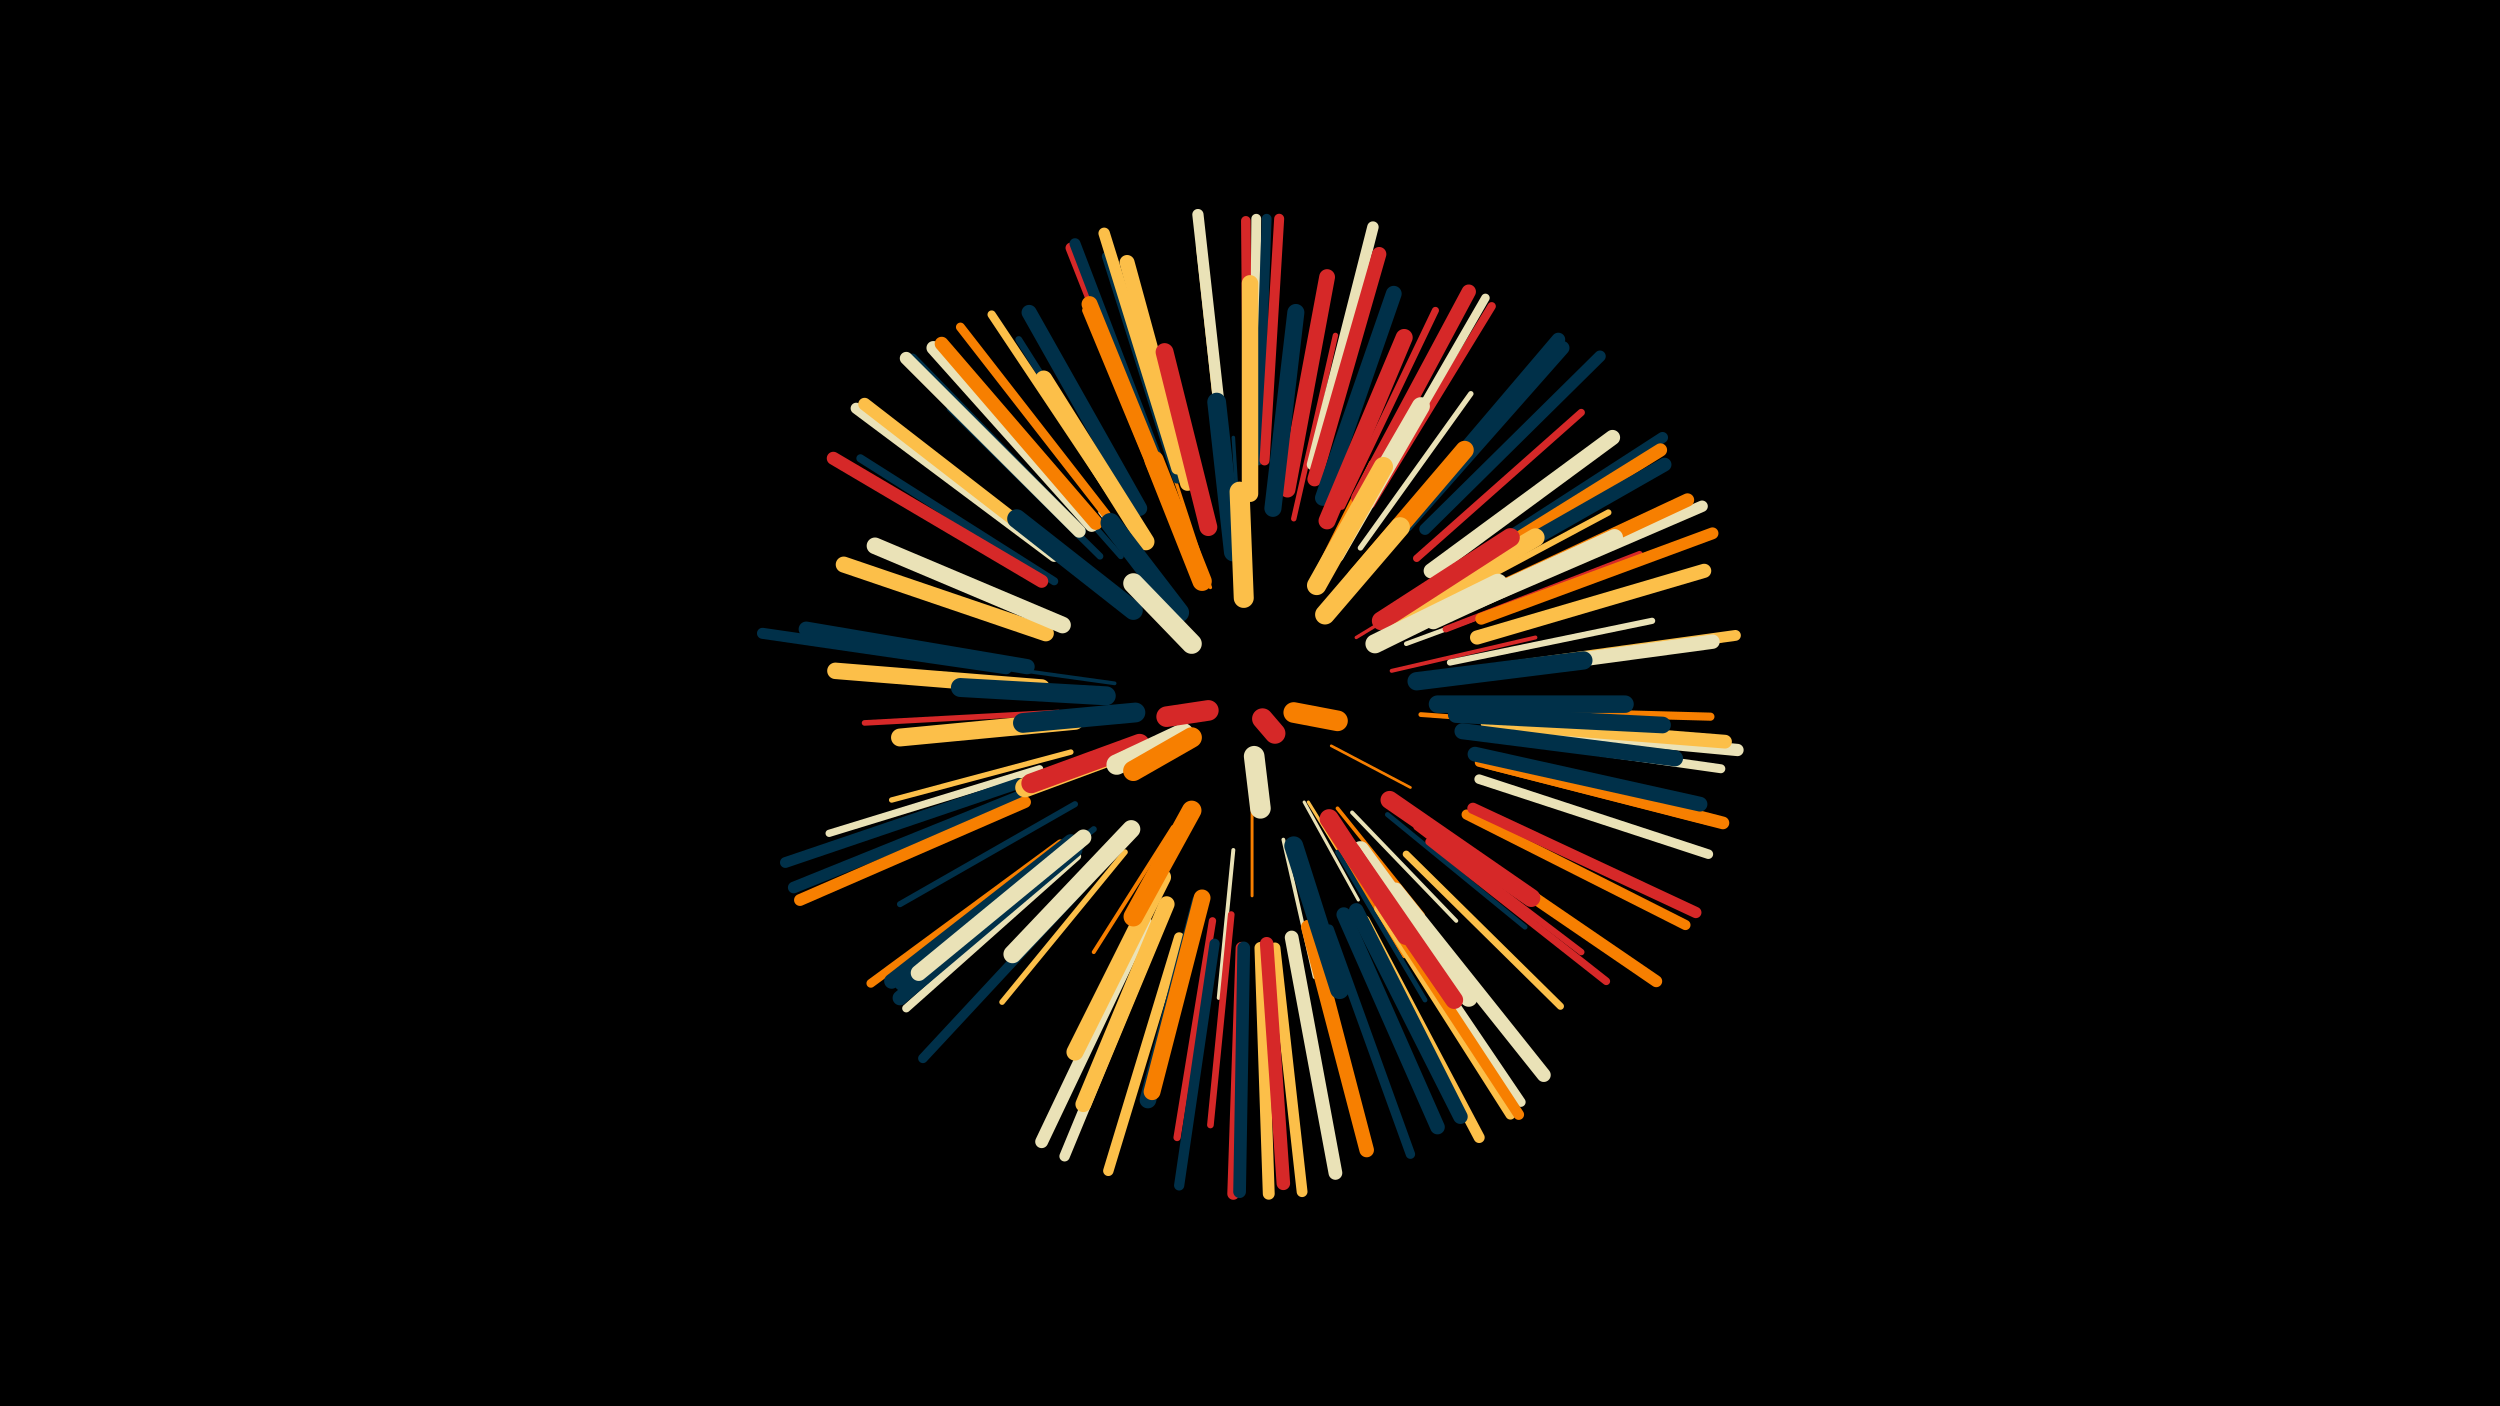 <svg width="1200" height="675" viewBox="-500 -500 1200 675" xmlns="http://www.w3.org/2000/svg"><path d="M-500-500h1200v675h-1200z" fill="#000"/><style>.sparkles path{stroke-linecap:round}</style><g class="sparkles"><path d="M139-142l38 20" stroke-width="1.3" stroke="#f77f009"/><path d="M101-116l0 46" stroke-width="1.4" stroke="#f77f00A"/><path d="M126-115l26 47" stroke-width="1.5" stroke="#eae2b7E"/><path d="M128-115l29 47" stroke-width="1.5" stroke="#fcbf49E"/><path d="M81-218l-18-55" stroke-width="1.6" stroke="#f77f0010"/><path d="M64-208l-36-46" stroke-width="1.6" stroke="#eae2b710"/><path d="M151-194l51-31" stroke-width="1.6" stroke="#d6282811"/><path d="M96-226l-4-64" stroke-width="1.7" stroke="#00304914"/><path d="M129-220l29-58" stroke-width="1.7" stroke="#f77f0014"/><path d="M35-172l-65-9" stroke-width="1.8" stroke="#00304915"/><path d="M142-112l41 51" stroke-width="1.8" stroke="#f77f0015"/><path d="M116-97l15 66" stroke-width="1.8" stroke="#eae2b717"/><path d="M168-178l69-16" stroke-width="1.9" stroke="#d6282818"/><path d="M30-166l-70-4" stroke-width="1.9" stroke="#fcbf4919"/><path d="M63-103l-38 60" stroke-width="1.9" stroke="#f77f0019"/><path d="M137-102l37 61" stroke-width="1.9" stroke="#f77f0019"/><path d="M92-92l-7 71" stroke-width="1.9" stroke="#eae2b719"/><path d="M149-110l50 52" stroke-width="1.9" stroke="#eae2b71A"/><path d="M175-191l76-28" stroke-width="2.2" stroke="#eae2b722"/><path d="M182-157l82 6" stroke-width="2.3" stroke="#f77f0023"/><path d="M142-91l42 71" stroke-width="2.3" stroke="#00304924"/><path d="M166-109l66 54" stroke-width="2.4" stroke="#00304927"/><path d="M14-139l-86 23" stroke-width="2.6" stroke="#fcbf492C"/><path d="M121-251l20-88" stroke-width="2.6" stroke="#d628282E"/><path d="M153-237l53-74" stroke-width="2.6" stroke="#eae2b72E"/><path d="M8-158l-93 5" stroke-width="2.7" stroke="#d6282830"/><path d="M40-91l-59 72" stroke-width="2.7" stroke="#fcbf4931"/><path d="M38-233l-62-70" stroke-width="2.8" stroke="#00304931"/><path d="M66-251l-33-88" stroke-width="2.8" stroke="#eae2b733"/><path d="M25-102l-75 60" stroke-width="2.9" stroke="#00304935"/><path d="M16-114l-84 48" stroke-width="2.9" stroke="#00304936"/><path d="M186-208l86-46" stroke-width="3.0" stroke="#fcbf4937"/><path d="M196-182l97-20" stroke-width="3.0" stroke="#eae2b739"/><path d="M180-103l79 60" stroke-width="3.1" stroke="#d628283A"/><path d="M194-198l93-36" stroke-width="3.1" stroke="#d628283B"/><path d="M28-233l-72-71" stroke-width="3.2" stroke="#0030493D"/><path d="M91-61l-10 101" stroke-width="3.2" stroke="#d628283E"/><path d="M60-257l-39-94" stroke-width="3.2" stroke="#f77f003F"/><path d="M21-97l-79 65" stroke-width="3.3" stroke="#eae2b740"/><path d="M44-250l-55-87" stroke-width="3.3" stroke="#00304942"/><path d="M175-90l74 73" stroke-width="3.4" stroke="#fcbf4942"/><path d="M144-257l45-94" stroke-width="3.4" stroke="#d6282843"/><path d="M82-58l-17 104" stroke-width="3.5" stroke="#d6282846"/><path d="M180-232l79-70" stroke-width="3.5" stroke="#d6282846"/><path d="M-1-131l-101 31" stroke-width="3.5" stroke="#eae2b746"/><path d="M186-96l85 67" stroke-width="3.7" stroke="#d628284D"/><path d="M17-89l-82 73" stroke-width="3.9" stroke="#eae2b752"/><path d="M210-159l111 3" stroke-width="3.9" stroke="#f77f0052"/><path d="M88-272l-12-110" stroke-width="3.9" stroke="#fcbf4952"/><path d="M6-221l-93-59" stroke-width="3.9" stroke="#00304952"/><path d="M158-258l58-95" stroke-width="4.0" stroke="#d6282855"/><path d="M38-256l-62-93" stroke-width="4.0" stroke="#fcbf4956"/><path d="M157-260l56-97" stroke-width="4.1" stroke="#eae2b758"/><path d="M65-270l-34-107" stroke-width="4.2" stroke="#0030495A"/><path d="M9-95l-91 67" stroke-width="4.2" stroke="#f77f005B"/><path d="M210-134l110 28" stroke-width="4.2" stroke="#f77f005B"/><path d="M213-147l113 16" stroke-width="4.3" stroke="#eae2b75D"/><path d="M31-253l-70-90" stroke-width="4.3" stroke="#f77f005D"/><path d="M138-54l39 108" stroke-width="4.5" stroke="#00304961"/><path d="M19-245l-81-83" stroke-width="4.6" stroke="#00304965"/><path d="M165-67l65 96" stroke-width="4.6" stroke="#eae2b766"/><path d="M22-77l-79 85" stroke-width="4.6" stroke="#00304966"/><path d="M99-278l-1-116" stroke-width="4.6" stroke="#d6282866"/><path d="M210-126l110 36" stroke-width="4.6" stroke="#eae2b767"/><path d="M102-279l1-116" stroke-width="4.7" stroke="#eae2b767"/><path d="M104-279l4-116" stroke-width="4.7" stroke="#00304968"/><path d="M8-234l-92-71" stroke-width="4.7" stroke="#f77f0069"/><path d="M107-279l7-116" stroke-width="4.8" stroke="#d628286B"/><path d="M162-64l63 99" stroke-width="4.8" stroke="#fcbf496B"/><path d="M83-47l-17 116" stroke-width="4.9" stroke="#0030496D"/><path d="M204-109l105 53" stroke-width="4.9" stroke="#f77f006F"/><path d="M56-54l-45 109" stroke-width="5.0" stroke="#eae2b771"/><path d="M66-50l-34 112" stroke-width="5.0" stroke="#fcbf4971"/><path d="M57-272l-43-109" stroke-width="5.1" stroke="#d6282873"/><path d="M164-64l65 99" stroke-width="5.1" stroke="#f77f0075"/><path d="M217-179l116-16" stroke-width="5.2" stroke="#fcbf4976"/><path d="M-11-124l-112 38" stroke-width="5.2" stroke="#00304976"/><path d="M112-45l13 117" stroke-width="5.2" stroke="#fcbf4978"/><path d="M-17-179l-117-17" stroke-width="5.3" stroke="#00304978"/><path d="M155-58l55 104" stroke-width="5.3" stroke="#fcbf497A"/><path d="M199-226l99-64" stroke-width="5.3" stroke="#0030497A"/><path d="M58-273l-42-110" stroke-width="5.3" stroke="#0030497A"/><path d="M207-112l107 50" stroke-width="5.4" stroke="#d628287B"/><path d="M88-280l-13-117" stroke-width="5.4" stroke="#eae2b77D"/><path d="M6-233l-95-71" stroke-width="5.4" stroke="#eae2b77D"/><path d="M208-210l109-47" stroke-width="5.5" stroke="#eae2b77E"/><path d="M184-246l84-83" stroke-width="5.5" stroke="#0030497E"/><path d="M65-275l-35-113" stroke-width="5.5" stroke="#fcbf497F"/><path d="M130-277l29-114" stroke-width="5.5" stroke="#eae2b780"/><path d="M-10-118l-109 44" stroke-width="5.6" stroke="#00304981"/><path d="M-8-115l-108 47" stroke-width="5.7" stroke="#f77f0084"/><path d="M211-203l111-41" stroke-width="5.7" stroke="#f77f0084"/><path d="M105-45l4 118" stroke-width="5.7" stroke="#fcbf4984"/><path d="M197-96l98 67" stroke-width="5.7" stroke="#f77f0084"/><path d="M96-45l-4 118" stroke-width="5.8" stroke="#d6282888"/><path d="M217-151l117 11" stroke-width="5.9" stroke="#eae2b78B"/><path d="M214-134l113 29" stroke-width="6.1" stroke="#f77f008F"/><path d="M8-234l-93-72" stroke-width="6.1" stroke="#fcbf4990"/><path d="M97-45l-2 117" stroke-width="6.1" stroke="#00304990"/><path d="M18-245l-83-83" stroke-width="6.2" stroke="#eae2b793"/><path d="M50-57l-50 105" stroke-width="6.2" stroke="#eae2b793"/><path d="M0-221l-100-59" stroke-width="6.3" stroke="#d6282897"/><path d="M199-223l98-61" stroke-width="6.4" stroke="#f77f0098"/><path d="M205-211l105-49" stroke-width="6.4" stroke="#f77f0098"/><path d="M108-47l8 115" stroke-width="6.5" stroke="#d628289A"/><path d="M199-220l100-57" stroke-width="6.6" stroke="#0030499D"/><path d="M214-153l114 9" stroke-width="6.6" stroke="#fcbf499E"/><path d="M24-248l-76-85" stroke-width="6.6" stroke="#eae2b79F"/><path d="M120-50l21 113" stroke-width="6.6" stroke="#eae2b79F"/><path d="M174-250l74-87" stroke-width="6.6" stroke="#0030499F"/><path d="M26-249l-74-86" stroke-width="6.7" stroke="#f77f00A1"/><path d="M170-73l71 89" stroke-width="6.7" stroke="#eae2b7A1"/><path d="M175-248l75-85" stroke-width="6.7" stroke="#003049A2"/><path d="M209-194l109-32" stroke-width="6.8" stroke="#fcbf49A3"/><path d="M131-270l31-108" stroke-width="6.9" stroke="#d62828A7"/><path d="M152-261l53-99" stroke-width="6.9" stroke="#d62828A8"/><path d="M211-177l111-15" stroke-width="6.9" stroke="#eae2b7A8"/><path d="M151-63l50 99" stroke-width="7.0" stroke="#003049A9"/><path d="M145-61l45 102" stroke-width="7.0" stroke="#003049A9"/><path d="M128-55l28 107" stroke-width="7.0" stroke="#f77f00AB"/><path d="M208-138l108 24" stroke-width="7.1" stroke="#003049AB"/><path d="M16-92l-84 71" stroke-width="7.1" stroke="#003049AE"/><path d="M70-268l-29-106" stroke-width="7.2" stroke="#fcbf49AE"/><path d="M14-96l-86 67" stroke-width="7.2" stroke="#003049B0"/><path d="M-7-180l-106-18" stroke-width="7.3" stroke="#003049B2"/><path d="M47-256l-53-94" stroke-width="7.3" stroke="#003049B3"/><path d="M187-226l87-64" stroke-width="7.3" stroke="#eae2b7B3"/><path d="M17-95l-83 67" stroke-width="7.4" stroke="#003049B5"/><path d="M17-95l-84 67" stroke-width="7.4" stroke="#003049B5"/><path d="M135-261l34-98" stroke-width="7.6" stroke="#003049BB"/><path d="M60-66l-40 96" stroke-width="7.6" stroke="#fcbf49BB"/><path d="M118-265l19-102" stroke-width="7.6" stroke="#d62828BC"/><path d="M62-258l-39-96" stroke-width="7.7" stroke="#f77f00BD"/><path d="M2-196l-97-33" stroke-width="7.7" stroke="#fcbf49BD"/><path d="M20-98l-79 65" stroke-width="7.7" stroke="#eae2b7BE"/><path d="M202-149l102 13" stroke-width="7.7" stroke="#003049BE"/><path d="M100-263l0-101" stroke-width="7.9" stroke="#fcbf49C2"/><path d="M0-170l-99-8" stroke-width="7.9" stroke="#fcbf49C3"/><path d="M199-157l99 5" stroke-width="8.0" stroke="#003049C5"/><path d="M76-67l-25 95" stroke-width="8.0" stroke="#003049C5"/><path d="M10-200l-90-38" stroke-width="8.0" stroke="#eae2b7C7"/><path d="M188-202l87-40" stroke-width="8.1" stroke="#eae2b7C9"/><path d="M77-69l-24 93" stroke-width="8.1" stroke="#f77f00C9"/><path d="M137-250l37-88" stroke-width="8.2" stroke="#d62828CA"/><path d="M111-256l11-94" stroke-width="8.2" stroke="#003049CC"/><path d="M58-79l-42 84" stroke-width="8.2" stroke="#fcbf49CC"/><path d="M50-240l-49-78" stroke-width="8.3" stroke="#fcbf49CF"/><path d="M190-162l90 0" stroke-width="8.4" stroke="#003049D1"/><path d="M153-92l52 71" stroke-width="8.5" stroke="#eae2b7D4"/><path d="M80-247l-21-84" stroke-width="8.6" stroke="#d62828D6"/><path d="M149-91l49 71" stroke-width="8.6" stroke="#d62828D6"/><path d="M16-154l-84 8" stroke-width="8.6" stroke="#fcbf49D8"/><path d="M43-102l-57 60" stroke-width="8.7" stroke="#eae2b7DA"/><path d="M167-116l68 47" stroke-width="8.7" stroke="#d62828DB"/><path d="M141-234l41-71" stroke-width="8.7" stroke="#eae2b7DB"/><path d="M180-173l80-10" stroke-width="8.8" stroke="#003049DC"/><path d="M151-223l52-61" stroke-width="8.8" stroke="#f77f00DD"/><path d="M169-202l68-40" stroke-width="8.8" stroke="#fcbf49DD"/><path d="M163-202l62-40" stroke-width="9.0" stroke="#d62828E2"/><path d="M92-235l-8-72" stroke-width="9.0" stroke="#003049E4"/><path d="M121-94l22 69" stroke-width="9.1" stroke="#003049E4"/><path d="M44-207l-56-44" stroke-width="9.1" stroke="#003049E5"/><path d="M31-166l-70-4" stroke-width="9.1" stroke="#003049E6"/><path d="M138-107l37 56" stroke-width="9.2" stroke="#d62828E8"/><path d="M160-191l59-29" stroke-width="9.2" stroke="#eae2b7E9"/><path d="M132-219l32-57" stroke-width="9.3" stroke="#fcbf49E9"/><path d="M77-221l-23-58" stroke-width="9.3" stroke="#f77f00EB"/><path d="M72-111l-28 51" stroke-width="9.4" stroke="#f77f00EE"/><path d="M46-142l-54 20" stroke-width="9.4" stroke="#fcbf49EE"/><path d="M47-143l-52 19" stroke-width="9.5" stroke="#d62828EF"/><path d="M136-205l36-42" stroke-width="9.5" stroke="#fcbf49F0"/><path d="M45-158l-54 5" stroke-width="9.5" stroke="#003049F0"/><path d="M66-206l-33-43" stroke-width="9.5" stroke="#003049F0"/><path d="M97-213l-2-51" stroke-width="9.6" stroke="#fcbf49F2"/><path d="M72-191l-28-29" stroke-width="9.7" stroke="#eae2b7F7"/><path d="M68-148l-32 15" stroke-width="9.8" stroke="#eae2b7F9"/><path d="M72-146l-28 16" stroke-width="9.8" stroke="#f77f00FA"/><path d="M102-137l3 25" stroke-width="9.9" stroke="#eae2b7FB"/><path d="M121-158l21 4" stroke-width="9.9" stroke="#f77f00FC"/><path d="M80-159l-20 3" stroke-width="9.9" stroke="#d62828FD"/><path d="M106-155l6 7" stroke-width="10.0" stroke="#d62828FE"/></g></svg>